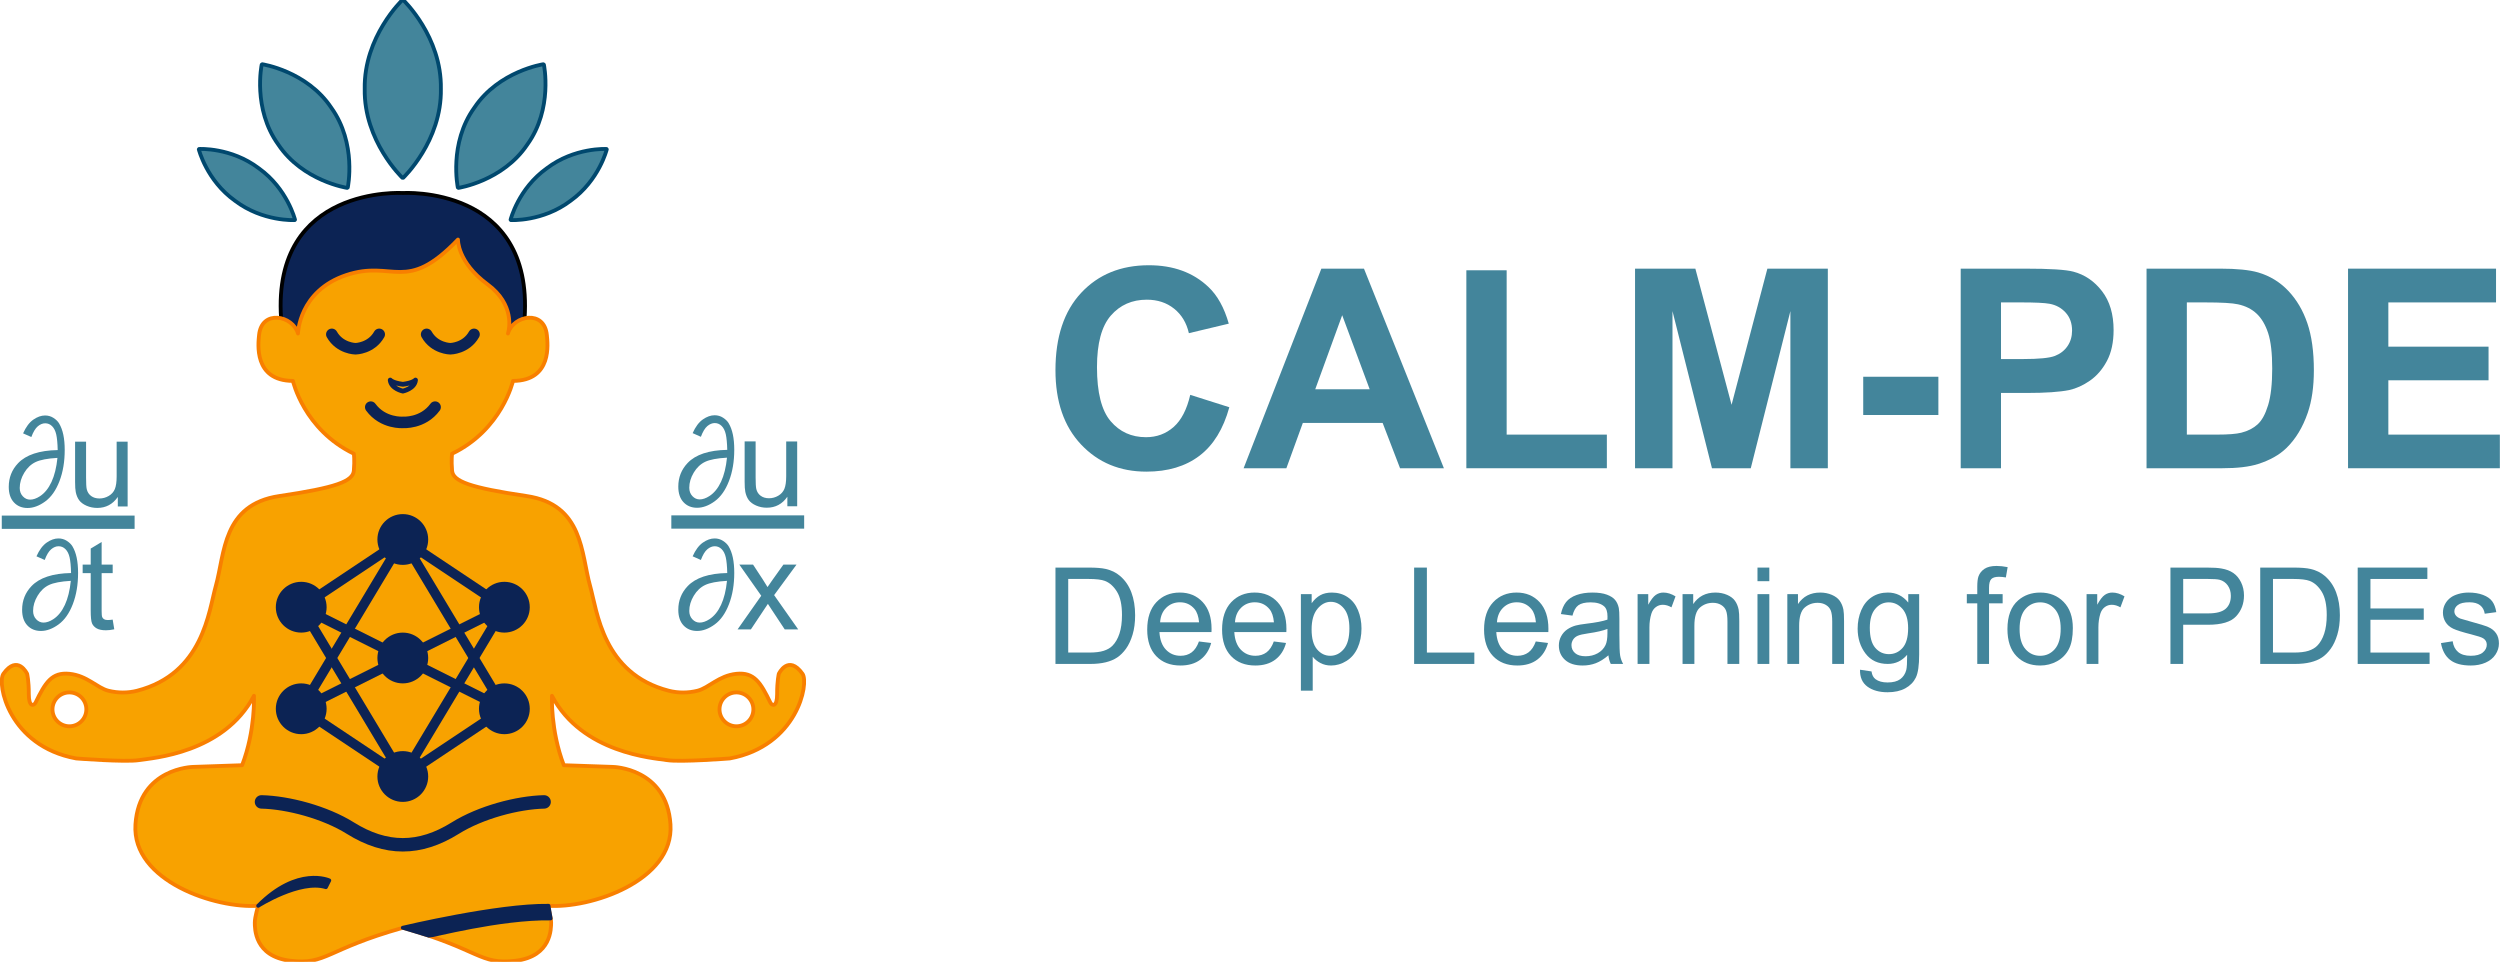 <?xml version="1.0" encoding="UTF-8" standalone="no"?><!DOCTYPE svg PUBLIC "-//W3C//DTD SVG 1.1//EN" "http://www.w3.org/Graphics/SVG/1.1/DTD/svg11.dtd"><svg width="100%" height="100%" viewBox="0 0 5417 2084" version="1.1" xmlns="http://www.w3.org/2000/svg" xmlns:xlink="http://www.w3.org/1999/xlink" xml:space="preserve" xmlns:serif="http://www.serif.com/" style="fill-rule:evenodd;clip-rule:evenodd;stroke-linecap:round;stroke-linejoin:round;stroke-miterlimit:1.5;"><g id="CALM-man" serif:id="CALM man"><g id="Partial-x" serif:id="Partial x"><rect x="1454.63" y="1116.69" width="287.822" height="28.782" style="fill:#43859b;"/><path d="M1518.66,946.442l-17.853,-7.935c6.172,-13.841 13.577,-23.76 22.217,-29.755c8.64,-5.995 17.104,-8.992 25.391,-8.992c6.7,-0 12.761,1.741 18.183,5.224c5.422,3.482 9.5,7.471 12.233,11.967c4.143,6.965 7.207,15.208 9.191,24.73c1.983,9.521 2.975,20.453 2.975,32.796c0,25.391 -3.813,47.982 -11.439,67.775c-7.626,19.792 -17.919,34.405 -30.879,43.838c-12.959,9.433 -25.699,14.15 -38.218,14.15c-12.078,0 -21.886,-4.011 -29.424,-12.034c-7.538,-8.023 -11.307,-19.307 -11.307,-33.854c0,-19.925 6.745,-36.984 20.234,-51.178c17.367,-18.25 45.976,-27.727 85.825,-28.432c-0.353,-14.812 -1.41,-26.096 -3.174,-33.855c-1.763,-7.758 -4.76,-13.731 -8.992,-17.918c-4.232,-4.188 -9.213,-6.282 -14.944,-6.282c-5.466,0 -10.799,2.182 -16.001,6.546c-5.202,4.364 -9.874,12.1 -14.018,23.209Zm56.6,45.227c-21.511,1.234 -37.27,4.231 -47.277,8.992c-10.006,4.761 -18.249,12.541 -24.729,23.341c-6.48,10.8 -9.72,21.754 -9.72,32.862c0,7.318 2.248,13.357 6.744,18.118c4.497,4.76 9.742,7.141 15.737,7.141c6.612,-0 13.665,-2.425 21.159,-7.274c10.315,-6.7 18.713,-17.037 25.192,-31.01c6.48,-13.974 10.778,-31.364 12.894,-52.17Z" style="fill:#43859b;fill-rule:nonzero;"/><path d="M1706.05,1096.93l0,-20.63c-10.932,15.869 -25.787,23.804 -44.566,23.804c-8.287,-0 -16.023,-1.587 -23.208,-4.761c-7.185,-3.174 -12.519,-7.163 -16.002,-11.968c-3.482,-4.805 -5.928,-10.69 -7.339,-17.654c-0.97,-4.673 -1.455,-12.078 -1.455,-22.217l0,-87.016l23.804,0l0,77.891c0,12.431 0.485,20.806 1.455,25.126c1.498,6.26 4.672,11.175 9.521,14.745c4.849,3.571 10.844,5.356 17.985,5.356c7.141,0 13.842,-1.829 20.101,-5.488c6.26,-3.659 10.69,-8.64 13.291,-14.943c2.6,-6.304 3.901,-15.451 3.901,-27.441l-0,-75.246l23.803,0l0,140.442l-21.291,0Z" style="fill:#43859b;fill-rule:nonzero;"/><path d="M1518.66,1213.35l-17.853,-7.934c6.172,-13.842 13.577,-23.76 22.217,-29.755c8.64,-5.995 17.104,-8.992 25.391,-8.992c6.7,-0 12.761,1.741 18.183,5.223c5.422,3.483 9.5,7.472 12.233,11.968c4.143,6.965 7.207,15.208 9.191,24.73c1.983,9.521 2.975,20.453 2.975,32.796c0,25.39 -3.813,47.982 -11.439,67.774c-7.626,19.793 -17.919,34.406 -30.879,43.839c-12.959,9.433 -25.699,14.15 -38.218,14.15c-12.078,-0 -21.886,-4.012 -29.424,-12.034c-7.538,-8.023 -11.307,-19.308 -11.307,-33.854c0,-19.925 6.745,-36.984 20.234,-51.178c17.367,-18.25 45.976,-27.727 85.825,-28.433c-0.353,-14.811 -1.41,-26.096 -3.174,-33.854c-1.763,-7.758 -4.76,-13.731 -8.992,-17.919c-4.232,-4.187 -9.213,-6.281 -14.944,-6.281c-5.466,-0 -10.799,2.182 -16.001,6.546c-5.202,4.364 -9.874,12.1 -14.018,23.208Zm56.6,45.227c-21.511,1.235 -37.27,4.232 -47.277,8.993c-10.006,4.761 -18.249,12.541 -24.729,23.341c-6.48,10.8 -9.72,21.754 -9.72,32.862c0,7.318 2.248,13.357 6.744,18.117c4.497,4.761 9.742,7.142 15.737,7.142c6.612,-0 13.665,-2.425 21.159,-7.274c10.315,-6.7 18.713,-17.037 25.192,-31.011c6.48,-13.973 10.778,-31.363 12.894,-52.17Z" style="fill:#43859b;fill-rule:nonzero;"/><path d="M1598.14,1363.84l51.31,-72.998l-47.475,-67.444l29.755,-0l21.555,32.928c4.056,6.26 7.318,11.505 9.786,15.737c3.88,-5.818 7.45,-10.976 10.712,-15.472l23.672,-33.193l28.432,-0l-48.533,66.121l52.236,74.321l-29.226,-0l-28.829,-43.64l-7.67,-11.77l-36.896,55.41l-28.829,-0Z" style="fill:#43859b;fill-rule:nonzero;"/></g><g id="Partial-t" serif:id="Partial t"><rect x="3.845" y="1117.17" width="287.822" height="28.782" style="fill:#43859b;"/><path d="M67.881,946.922l-17.853,-7.935c6.172,-13.841 13.577,-23.759 22.217,-29.754c8.64,-5.995 17.103,-8.993 25.391,-8.993c6.7,0 12.761,1.741 18.183,5.224c5.422,3.482 9.5,7.471 12.233,11.968c4.143,6.964 7.207,15.208 9.19,24.729c1.984,9.522 2.976,20.454 2.976,32.796c-0,25.391 -3.813,47.982 -11.439,67.775c-7.626,19.792 -17.919,34.405 -30.879,43.838c-12.96,9.434 -25.699,14.15 -38.218,14.15c-12.078,0 -21.886,-4.011 -29.424,-12.034c-7.538,-8.023 -11.307,-19.307 -11.307,-33.854c0,-19.925 6.745,-36.984 20.233,-51.178c17.368,-18.25 45.977,-27.727 85.826,-28.432c-0.353,-14.811 -1.411,-26.096 -3.174,-33.854c-1.763,-7.759 -4.761,-13.732 -8.992,-17.919c-4.232,-4.188 -9.213,-6.282 -14.944,-6.282c-5.466,0 -10.8,2.182 -16.001,6.546c-5.202,4.364 -9.874,12.1 -14.018,23.209Zm56.6,45.227c-21.511,1.234 -37.27,4.232 -47.277,8.992c-10.006,4.761 -18.249,12.541 -24.729,23.341c-6.48,10.8 -9.72,21.754 -9.72,32.863c-0,7.317 2.248,13.356 6.744,18.117c4.497,4.761 9.742,7.141 15.737,7.141c6.612,-0 13.665,-2.425 21.159,-7.273c10.315,-6.701 18.712,-17.038 25.192,-31.011c6.48,-13.974 10.778,-31.364 12.894,-52.17Z" style="fill:#43859b;fill-rule:nonzero;"/><path d="M255.269,1097.41l0,-20.63c-10.932,15.869 -25.787,23.804 -44.566,23.804c-8.287,-0 -16.023,-1.587 -23.208,-4.761c-7.185,-3.174 -12.519,-7.163 -16.002,-11.968c-3.482,-4.805 -5.929,-10.689 -7.339,-17.654c-0.97,-4.673 -1.455,-12.078 -1.455,-22.217l0,-87.016l23.804,0l-0,77.891c-0,12.431 0.485,20.806 1.455,25.126c1.498,6.26 4.672,11.175 9.521,14.745c4.849,3.571 10.844,5.356 17.985,5.356c7.141,0 13.842,-1.829 20.101,-5.488c6.259,-3.658 10.69,-8.64 13.29,-14.943c2.601,-6.304 3.902,-15.451 3.902,-27.441l-0,-75.246l23.803,0l0,140.442l-21.291,0Z" style="fill:#43859b;fill-rule:nonzero;"/><path d="M96.842,1213.35l-17.853,-7.934c6.172,-13.842 13.577,-23.76 22.217,-29.755c8.64,-5.995 17.104,-8.992 25.391,-8.992c6.7,-0 12.761,1.741 18.183,5.223c5.422,3.483 9.5,7.472 12.233,11.968c4.143,6.965 7.207,15.208 9.191,24.73c1.983,9.521 2.975,20.453 2.975,32.796c0,25.39 -3.813,47.982 -11.439,67.774c-7.626,19.793 -17.919,34.406 -30.879,43.839c-12.959,9.433 -25.699,14.15 -38.218,14.15c-12.078,-0 -21.886,-4.012 -29.424,-12.034c-7.538,-8.023 -11.307,-19.308 -11.307,-33.854c0,-19.925 6.745,-36.984 20.234,-51.178c17.367,-18.25 45.976,-27.727 85.825,-28.433c-0.352,-14.811 -1.41,-26.096 -3.174,-33.854c-1.763,-7.758 -4.76,-13.731 -8.992,-17.919c-4.232,-4.187 -9.213,-6.281 -14.944,-6.281c-5.466,-0 -10.799,2.182 -16.001,6.546c-5.202,4.364 -9.874,12.1 -14.018,23.208Zm56.6,45.227c-21.511,1.235 -37.27,4.232 -47.277,8.993c-10.006,4.761 -18.249,12.541 -24.729,23.341c-6.48,10.8 -9.72,21.754 -9.72,32.862c0,7.318 2.248,13.357 6.745,18.117c4.496,4.761 9.741,7.142 15.736,7.142c6.613,-0 13.665,-2.425 21.159,-7.274c10.315,-6.7 18.713,-17.037 25.193,-31.011c6.479,-13.973 10.777,-31.363 12.893,-52.17Z" style="fill:#43859b;fill-rule:nonzero;"/><path d="M244.161,1342.55l3.438,21.026c-6.7,1.411 -12.695,2.116 -17.985,2.116c-8.64,0 -15.34,-1.366 -20.101,-4.099c-4.761,-2.733 -8.111,-6.326 -10.05,-10.778c-1.94,-4.452 -2.91,-13.82 -2.91,-28.102l0,-80.8l-17.456,-0l0,-18.514l17.456,-0l0,-34.78l23.672,-14.282l-0,49.062l23.936,-0l-0,18.514l-23.936,-0l-0,82.123c-0,6.788 0.419,11.152 1.256,13.092c0.838,1.939 2.204,3.482 4.1,4.628c1.895,1.146 4.606,1.719 8.133,1.719c2.644,0 6.127,-0.308 10.447,-0.925Z" style="fill:#43859b;fill-rule:nonzero;"/></g><path d="M872.592,733.663l249.499,0l14.6,-44.019c19.432,-288.964 -264.099,-271.456 -264.099,-271.456l0.521,0c0,0 -283.531,-17.508 -264.099,271.456l14.6,44.019l249.499,0" style="fill:#0c2354;stroke:#000;stroke-width:8.33px;"/><path d="M1100.96,721.461c12.151,-38.316 78.668,-51.349 84.012,4.866c1.629,17.139 12.443,98.53 -73.367,99.044c0,0 -23.749,105.647 -132.059,157.738c-0,0 -1.935,13.564 -0,36.683c1.935,23.12 38.027,36.773 161.406,55.025c123.379,18.252 118.102,125.149 137.562,194.421c15.511,55.215 27.363,190.441 170.577,227.436c20.126,5.198 42.194,5.041 62.361,-0c24.455,-6.114 45.91,-32.821 84.371,-36.684c38.461,-3.862 52.305,19.037 73.367,62.362c3.423,7.041 14.785,10.811 14.673,-18.342c-0.113,-29.153 3.668,-44.02 3.668,-44.02c0,0 20.446,-43.225 51.357,0c14.546,20.342 -11.186,156.537 -157.738,183.416c-0,0 -106.091,8.287 -135.728,3.669c-29.637,-4.619 -183.951,-14.879 -249.445,-139.397c-0,0 -3.4,74.833 25.678,150.402l106.381,3.668c0,-0 116.607,1.937 124.723,124.723c8.116,122.786 -175.339,183.046 -265.953,176.079c-0,-0 7.499,25.086 7.336,36.683c-0.162,11.597 1.377,73.173 -77.034,82.537c-78.411,9.365 -76.788,-24.465 -243.943,-71.532l-0.107,-0c-167.156,47.067 -165.533,80.897 -243.944,71.532c-78.41,-9.364 -76.872,-70.94 -77.034,-82.537c-0.163,-11.597 7.336,-36.683 7.336,-36.683c-90.614,6.967 -274.069,-53.293 -265.953,-176.079c8.116,-122.786 124.723,-124.723 124.723,-124.723l106.381,-3.668c29.078,-75.569 25.679,-150.402 25.679,-150.402c-65.495,124.518 -219.809,134.778 -249.446,139.397c-29.637,4.618 -135.728,-3.669 -135.728,-3.669c-146.551,-26.879 -172.283,-163.074 -157.737,-183.416c30.91,-43.225 51.356,0 51.356,0c0,0 3.781,14.867 3.668,44.02c-0.112,29.153 11.251,25.383 14.674,18.342c21.061,-43.325 34.905,-66.224 73.366,-62.362c38.461,3.863 59.916,30.57 84.371,36.684c20.167,5.041 42.235,5.198 62.362,-0c143.213,-36.995 155.065,-172.221 170.576,-227.436c19.461,-69.272 14.183,-176.169 137.562,-194.421c123.38,-18.252 159.471,-31.905 161.406,-55.025c1.935,-23.119 0,-36.683 0,-36.683c-108.31,-52.091 -132.059,-157.738 -132.059,-157.738c-85.81,-0.514 -74.996,-81.905 -73.366,-99.044c5.399,-56.797 73.244,-42.905 84.371,-3.668c-0,-0 1.927,-92.162 104.547,-126.557c102.62,-34.395 128.418,41.913 242.109,-77.035c-0,-0 -1.806,48.546 64.195,97.21c58.811,43.363 46.891,96.587 44.487,105.184c-0.126,0.397 -0.246,0.796 -0.36,1.198c0,-0 0.141,-0.413 0.36,-1.198Zm-950.561,778.881c-20.246,-0 -36.683,16.437 -36.683,36.683c-0,20.246 16.437,36.683 36.683,36.683c20.246,0 36.683,-16.437 36.683,-36.683c0,-20.246 -16.437,-36.683 -36.683,-36.683Zm1445.32,-0c-20.246,-0 -36.683,16.437 -36.683,36.683c-0,20.246 16.437,36.683 36.683,36.683c20.246,0 36.683,-16.437 36.683,-36.683c0,-20.246 -16.437,-36.683 -36.683,-36.683Z" style="fill:#f8a200;stroke:#f87f00;stroke-width:8.33px;"/><path d="M1193.12,1990.06l-4.585,-27.377c-109.57,-1.637 -315.758,47.553 -315.758,47.553c0,-0 38.093,11.328 57.141,17.394c2.834,0.902 153.632,-39.207 263.202,-37.57Z" style="fill:#0c2354;stroke:#0c2354;stroke-width:8.33px;"/><path d="M718.99,724.493c17.352,30.834 51.357,31.18 51.357,31.18c-0,0 34.004,-0.346 51.356,-31.18" style="fill:none;stroke:#0c2354;stroke-width:25px;"/><path d="M924.416,724.493c17.352,30.834 51.356,31.18 51.356,31.18c0,0 34.005,-0.346 51.357,-31.18" style="fill:none;stroke:#0c2354;stroke-width:25px;"/><path d="M803.362,882.211c26.524,36.288 69.698,33.015 69.698,33.015l-0,-0.038c-0,-0 43.173,3.273 69.698,-33.015" style="fill:none;stroke:#0c2354;stroke-width:25px;"/><path d="M873.06,832.708c22.623,-2.939 27.23,-9.171 27.23,-9.171c-1.816,18.534 -27.23,23.844 -27.23,23.844l-0.283,0c0,0 -25.414,-5.31 -27.23,-23.844c0,0 4.607,6.232 27.23,9.171" style="fill:none;stroke:#0c2354;stroke-width:10.42px;"/><g id="NN"><circle cx="652.678" cy="1315.7" r="55.025" style="fill:#0c2354;"/><circle cx="652.678" cy="1535.8" r="55.025" style="fill:#0c2354;"/><circle cx="1092.88" cy="1315.7" r="55.025" style="fill:#0c2354;"/><circle cx="1092.88" cy="1535.8" r="55.025" style="fill:#0c2354;"/><circle cx="872.777" cy="1425.75" r="55.025" style="fill:#0c2354;"/><circle cx="872.777" cy="1168.97" r="55.025" style="fill:#0c2354;"/><circle cx="872.777" cy="1682.53" r="55.025" style="fill:#0c2354;"/><path d="M872.777,1682.53l220.1,-146.732" style="fill:none;stroke:#0c2354;stroke-width:20.83px;"/><path d="M872.777,1168.97l220.1,146.733" style="fill:none;stroke:#0c2354;stroke-width:20.83px;"/><path d="M872.777,1425.75l220.1,-110.049" style="fill:none;stroke:#0c2354;stroke-width:20.83px;"/><path d="M872.777,1425.75l220.1,110.05" style="fill:none;stroke:#0c2354;stroke-width:20.83px;"/><path d="M652.678,1535.8l220.099,-110.05" style="fill:none;stroke:#0c2354;stroke-width:20.83px;"/><path d="M652.678,1315.7l220.099,366.831" style="fill:none;stroke:#0c2354;stroke-width:20.83px;"/><path d="M652.678,1535.8l220.099,-366.832" style="fill:none;stroke:#0c2354;stroke-width:20.83px;"/><path d="M872.777,1168.97l220.1,366.832" style="fill:none;stroke:#0c2354;stroke-width:20.83px;"/><path d="M872.777,1682.53l220.1,-366.831" style="fill:none;stroke:#0c2354;stroke-width:20.83px;"/><path d="M652.678,1535.8l220.099,146.732" style="fill:none;stroke:#0c2354;stroke-width:20.83px;"/><path d="M652.678,1315.7l220.099,110.049" style="fill:none;stroke:#0c2354;stroke-width:20.83px;"/><path d="M652.678,1315.7l220.099,-146.733l-220.099,146.733Z" style="fill:#0c2354;stroke:#0c2354;stroke-width:20.83px;"/></g><g id="Leaf"><path d="M873.739,385.173c0,0 83.569,-79.275 81.557,-192.586c2.012,-113.312 -81.557,-192.587 -81.557,-192.587l-1.924,0c0,0 -83.568,79.275 -81.556,192.587c-2.012,113.311 81.556,192.586 81.556,192.586" style="fill:#43859b;stroke:#00486e;stroke-width:8.33px;"/><path d="M753.559,406.181c0,0 20.068,-95.304 -35.811,-172.866c-53.078,-79.506 -149.374,-94.089 -149.374,-94.089l-1.339,0.929c-0,0 -20.068,95.304 35.811,172.867c53.078,79.505 149.374,94.088 149.374,94.088" style="fill:#43859b;stroke:#00486e;stroke-width:8.33px;"/><path d="M639.221,476.046c-0,-0 -16.559,-67.093 -78.33,-111.311c-60.508,-45.93 -129.497,-41.906 -129.497,-41.906l-0.604,0.818c0,0 16.559,67.094 78.33,111.312c60.508,45.93 129.497,41.906 129.497,41.906" style="fill:#43859b;stroke:#00486e;stroke-width:8.33px;"/><path d="M991.996,406.181c-0,0 -20.068,-95.304 35.811,-172.866c53.077,-79.506 149.373,-94.089 149.373,-94.089l1.34,0.929c-0,0 20.068,95.304 -35.811,172.867c-53.078,79.505 -149.374,94.088 -149.374,94.088" style="fill:#43859b;stroke:#00486e;stroke-width:8.33px;"/><path d="M1106.33,476.046c0,-0 16.559,-67.093 78.33,-111.311c60.508,-45.93 129.497,-41.906 129.497,-41.906l0.604,0.818c-0,0 -16.559,67.094 -78.33,111.312c-60.508,45.93 -129.497,41.906 -129.497,41.906" style="fill:#43859b;stroke:#00486e;stroke-width:8.33px;"/></g><path d="M713.488,1907.66c-0,0 -68.041,-31.648 -154.07,55.025c0,0 90.662,-57.565 146.733,-40.351l7.337,-14.674Z" style="fill:#0c2354;stroke:#0c2354;stroke-width:8.33px;"/><path d="M1178.94,1737.56c-57.555,1.391 -137.352,22.382 -192.587,56.859c-77.056,48.098 -150.097,48.098 -227.153,0c-55.235,-34.477 -135.032,-55.468 -192.587,-56.859" style="fill:none;stroke:#0c2354;stroke-width:29.17px;"/></g><g id="text"><path d="M2579.03,855.57l84.666,26.846c-12.98,47.2 -34.564,82.257 -64.753,105.168c-30.189,22.912 -68.49,34.368 -114.904,34.368c-57.427,0 -104.628,-19.617 -141.601,-58.853c-36.974,-39.235 -55.461,-92.877 -55.461,-160.924c0,-71.981 18.585,-127.884 55.756,-167.709c37.17,-39.826 86.042,-59.739 146.616,-59.739c52.904,0 95.876,15.636 128.917,46.906c19.667,18.487 34.417,45.037 44.25,79.651l-86.436,20.65c-5.113,-22.42 -15.782,-40.12 -32.008,-53.101c-16.225,-12.98 -35.941,-19.47 -59.148,-19.47c-32.057,0 -58.066,11.505 -78.028,34.516c-19.962,23.01 -29.943,60.279 -29.943,111.806c0,54.674 9.834,93.614 29.5,116.821c19.667,23.207 45.234,34.81 76.701,34.81c23.207,0 43.169,-7.375 59.886,-22.125c16.717,-14.75 28.714,-37.957 35.99,-69.621Z" style="fill:#43859b;fill-rule:nonzero;"/><path d="M3128.62,1014.58l-94.991,0l-37.76,-98.236l-172.872,0l-35.695,98.236l-92.631,0l168.446,-432.475l92.337,0l173.166,432.475Zm-160.776,-171.102l-59.591,-160.481l-58.411,160.481l118.002,0Z" style="fill:#43859b;fill-rule:nonzero;"/><path d="M3177.3,1014.58l-0,-428.935l87.321,0l-0,356.069l217.122,0l0,72.866l-304.443,0Z" style="fill:#43859b;fill-rule:nonzero;"/><path d="M3542.81,1014.58l-0,-432.475l130.686,0l78.471,295.004l77.586,-295.004l130.982,0l-0,432.475l-81.126,0l-0,-340.434l-85.846,340.434l-84.076,0l-85.551,-340.434l-0,340.434l-81.126,0Z" style="fill:#43859b;fill-rule:nonzero;"/><rect x="4037.23" y="816.335" width="162.842" height="82.896" style="fill:#43859b;fill-rule:nonzero;"/><path d="M4248.45,1014.58l-0,-432.475l140.126,0c53.101,0 87.715,2.164 103.841,6.491c24.781,6.49 45.529,20.601 62.246,42.332c16.717,21.732 25.075,49.807 25.075,84.224c0,26.55 -4.818,48.872 -14.455,66.966c-9.637,18.093 -21.879,32.303 -36.728,42.628c-14.848,10.325 -29.942,17.159 -45.283,20.502c-20.847,4.13 -51.035,6.195 -90.566,6.195l-56.935,0l-0,163.137l-87.321,0Zm87.321,-359.314l-0,122.722l47.79,-0c34.417,-0 57.428,-2.262 69.031,-6.785c11.603,-4.524 20.699,-11.604 27.288,-21.241c6.588,-9.636 9.882,-20.847 9.882,-33.63c0,-15.734 -4.621,-28.714 -13.865,-38.94c-9.243,-10.227 -20.945,-16.619 -35.105,-19.176c-10.424,-1.966 -31.369,-2.95 -62.836,-2.95l-42.185,0Z" style="fill:#43859b;fill-rule:nonzero;"/><path d="M4651.13,582.102l159.597,0c35.99,0 63.426,2.754 82.306,8.261c25.37,7.473 47.102,20.748 65.196,39.825c18.093,19.077 31.86,42.431 41.3,70.063c9.44,27.632 14.16,61.705 14.16,102.219c0,35.597 -4.425,66.277 -13.275,92.041c-10.817,31.467 -26.255,56.936 -46.315,76.406c-15.144,14.75 -35.597,26.255 -61.361,34.515c-19.274,6.097 -45.037,9.145 -77.291,9.145l-164.317,0l0,-432.475Zm87.321,73.161l0,286.448l65.196,0c24.387,0 41.989,-1.376 52.805,-4.13c14.161,-3.54 25.912,-9.538 35.253,-17.995c9.342,-8.457 16.963,-22.371 22.863,-41.743c5.9,-19.372 8.85,-45.774 8.85,-79.208c0,-33.434 -2.95,-59.099 -8.85,-76.996c-5.9,-17.897 -14.16,-31.86 -24.78,-41.89c-10.62,-10.031 -24.092,-16.816 -40.416,-20.356c-12.193,-2.753 -36.088,-4.13 -71.685,-4.13l-39.236,0Z" style="fill:#43859b;fill-rule:nonzero;"/><path d="M5087.74,1014.58l0,-432.475l320.669,0l-0,73.161l-233.348,0l0,95.876l217.122,0l0,72.866l-217.122,0l0,117.706l241.608,0l-0,72.866l-328.929,0Z" style="fill:#43859b;fill-rule:nonzero;"/><path d="M2286.98,1438.62l0,-208.781l71.92,0c16.235,0 28.625,0.997 37.17,2.991c11.963,2.753 22.17,7.738 30.62,14.953c11.013,9.305 19.249,21.197 24.709,35.675c5.459,14.479 8.189,31.023 8.189,49.632c-0,15.856 -1.852,29.907 -5.555,42.155c-3.702,12.248 -8.45,22.383 -14.241,30.406c-5.792,8.023 -12.129,14.336 -19.013,18.941c-6.883,4.605 -15.191,8.094 -24.922,10.468c-9.732,2.373 -20.912,3.56 -33.539,3.56l-75.338,-0Zm27.629,-24.638l44.576,0c13.767,0 24.566,-1.282 32.399,-3.845c7.833,-2.564 14.076,-6.171 18.728,-10.824c6.551,-6.551 11.654,-15.357 15.309,-26.418c3.656,-11.061 5.483,-24.471 5.483,-40.232c0,-21.837 -3.584,-38.618 -10.752,-50.344c-7.168,-11.725 -15.879,-19.582 -26.133,-23.57c-7.406,-2.848 -19.321,-4.272 -35.746,-4.272l-43.864,-0l-0,159.505Z" style="fill:#43859b;fill-rule:nonzero;"/><path d="M2597.87,1389.91l26.489,3.275c-4.177,15.476 -11.915,27.487 -23.214,36.032c-11.298,8.544 -25.729,12.817 -43.294,12.817c-22.122,-0 -39.663,-6.812 -52.622,-20.437c-12.96,-13.624 -19.44,-32.731 -19.44,-57.322c-0,-25.445 6.551,-45.193 19.653,-59.245c13.103,-14.051 30.097,-21.077 50.985,-21.077c20.223,-0 36.743,6.883 49.561,20.65c12.817,13.767 19.226,33.135 19.226,58.106c-0,1.519 -0.048,3.797 -0.143,6.836l-112.793,-0c0.95,16.615 5.649,29.337 14.099,38.167c8.45,8.83 18.989,13.244 31.617,13.244c9.399,0 17.422,-2.468 24.068,-7.405c6.646,-4.937 11.915,-12.818 15.808,-23.641Zm-84.168,-41.443l84.453,0c-1.14,-12.722 -4.368,-22.264 -9.685,-28.625c-8.165,-9.875 -18.751,-14.812 -31.758,-14.812c-11.773,0 -21.671,3.941 -29.694,11.821c-8.023,7.88 -12.461,18.419 -13.316,31.616Z" style="fill:#43859b;fill-rule:nonzero;"/><path d="M2760.08,1389.91l26.489,3.275c-4.177,15.476 -11.915,27.487 -23.213,36.032c-11.299,8.544 -25.73,12.817 -43.295,12.817c-22.122,-0 -39.662,-6.812 -52.622,-20.437c-12.96,-13.624 -19.44,-32.731 -19.44,-57.322c0,-25.445 6.551,-45.193 19.653,-59.245c13.103,-14.051 30.098,-21.077 50.985,-21.077c20.223,-0 36.743,6.883 49.561,20.65c12.817,13.767 19.226,33.135 19.226,58.106c-0,1.519 -0.048,3.797 -0.143,6.836l-112.793,-0c0.95,16.615 5.649,29.337 14.099,38.167c8.45,8.83 18.989,13.244 31.617,13.244c9.399,0 17.422,-2.468 24.068,-7.405c6.646,-4.937 11.915,-12.818 15.808,-23.641Zm-84.168,-41.443l84.453,0c-1.14,-12.722 -4.368,-22.264 -9.684,-28.625c-8.166,-9.875 -18.752,-14.812 -31.759,-14.812c-11.773,0 -21.671,3.941 -29.694,11.821c-8.022,7.88 -12.461,18.419 -13.316,31.616Z" style="fill:#43859b;fill-rule:nonzero;"/><path d="M2818.76,1496.58l0,-209.208l23.356,-0l0,19.653c5.507,-7.69 11.726,-13.458 18.657,-17.303c6.931,-3.846 15.333,-5.768 25.207,-5.768c12.912,-0 24.306,3.323 34.18,9.969c9.874,6.646 17.327,16.022 22.359,28.127c5.032,12.105 7.548,25.374 7.548,39.805c0,15.476 -2.777,29.409 -8.331,41.799c-5.554,12.39 -13.625,21.885 -24.211,28.483c-10.586,6.599 -21.718,9.898 -33.396,9.898c-8.545,-0 -16.212,-1.804 -23,-5.412c-6.789,-3.608 -12.367,-8.165 -16.734,-13.672l-0,73.629l-25.635,0Zm23.214,-132.731c-0,19.463 3.94,33.847 11.82,43.152c7.881,9.304 17.422,13.956 28.626,13.956c11.393,0 21.148,-4.818 29.266,-14.455c8.118,-9.636 12.177,-24.566 12.177,-44.789c-0,-19.274 -3.964,-33.705 -11.892,-43.295c-7.928,-9.589 -17.398,-14.384 -28.412,-14.384c-10.918,0 -20.579,5.104 -28.981,15.31c-8.403,10.207 -12.604,25.041 -12.604,44.505Z" style="fill:#43859b;fill-rule:nonzero;"/><path d="M3064.14,1438.62l-0,-208.781l27.628,0l0,184.143l102.824,0l0,24.638l-130.452,-0Z" style="fill:#43859b;fill-rule:nonzero;"/><path d="M3327.75,1389.91l26.489,3.275c-4.178,15.476 -11.916,27.487 -23.214,36.032c-11.298,8.544 -25.73,12.817 -43.294,12.817c-22.122,-0 -39.663,-6.812 -52.623,-20.437c-12.959,-13.624 -19.439,-32.731 -19.439,-57.322c-0,-25.445 6.551,-45.193 19.653,-59.245c13.102,-14.051 30.097,-21.077 50.985,-21.077c20.223,-0 36.743,6.883 49.56,20.65c12.818,13.767 19.226,33.135 19.226,58.106c0,1.519 -0.047,3.797 -0.142,6.836l-112.793,-0c0.949,16.615 5.649,29.337 14.099,38.167c8.45,8.83 18.989,13.244 31.616,13.244c9.4,0 17.422,-2.468 24.069,-7.405c6.646,-4.937 11.915,-12.818 15.808,-23.641Zm-84.168,-41.443l84.452,0c-1.139,-12.722 -4.367,-22.264 -9.684,-28.625c-8.165,-9.875 -18.751,-14.812 -31.758,-14.812c-11.773,0 -21.671,3.941 -29.694,11.821c-8.023,7.88 -12.461,18.419 -13.316,31.616Z" style="fill:#43859b;fill-rule:nonzero;"/><path d="M3485.12,1419.96c-9.495,8.07 -18.633,13.766 -27.415,17.089c-8.783,3.323 -18.206,4.985 -28.27,4.985c-16.615,-0 -29.385,-4.059 -38.31,-12.177c-8.924,-8.117 -13.387,-18.49 -13.387,-31.117c0,-7.406 1.686,-14.171 5.056,-20.295c3.371,-6.123 7.786,-11.037 13.245,-14.74c5.459,-3.702 11.607,-6.503 18.443,-8.402c5.032,-1.329 12.627,-2.611 22.786,-3.845c20.698,-2.469 35.936,-5.412 45.715,-8.83c0.095,-3.513 0.143,-5.744 0.143,-6.693c-0,-10.444 -2.421,-17.802 -7.263,-22.075c-6.552,-5.791 -16.283,-8.687 -29.196,-8.687c-12.057,-0 -20.958,2.112 -26.702,6.337c-5.745,4.225 -9.993,11.702 -12.747,22.431l-25.065,-3.418c2.279,-10.729 6.029,-19.393 11.251,-25.991c5.222,-6.599 12.77,-11.678 22.644,-15.239c9.874,-3.56 21.315,-5.34 34.322,-5.34c12.913,-0 23.404,1.519 31.474,4.557c8.07,3.038 14.004,6.86 17.802,11.465c3.798,4.604 6.456,10.42 7.975,17.446c0.855,4.367 1.282,12.247 1.282,23.64l-0,34.18c-0,23.831 0.546,38.903 1.638,45.217c1.092,6.314 3.252,12.366 6.48,18.158l-26.774,-0c-2.659,-5.317 -4.368,-11.536 -5.127,-18.656Zm-2.137,-57.251c-9.304,3.797 -23.261,7.025 -41.87,9.684c-10.538,1.519 -17.992,3.228 -22.359,5.127c-4.367,1.899 -7.738,4.676 -10.111,8.331c-2.374,3.655 -3.561,7.714 -3.561,12.177c0,6.836 2.587,12.532 7.762,17.089c5.174,4.558 12.746,6.836 22.715,6.836c9.874,0 18.656,-2.16 26.347,-6.48c7.69,-4.319 13.339,-10.23 16.947,-17.73c2.754,-5.792 4.13,-14.337 4.13,-25.635l0,-9.399Z" style="fill:#43859b;fill-rule:nonzero;"/><path d="M3548.35,1438.62l0,-151.245l23.071,-0l0,22.929c5.887,-10.729 11.322,-17.802 16.307,-21.22c4.984,-3.418 10.467,-5.127 16.449,-5.127c8.64,-0 17.422,2.753 26.347,8.26l-8.83,23.783c-6.266,-3.702 -12.533,-5.554 -18.799,-5.554c-5.602,0 -10.634,1.685 -15.096,5.056c-4.462,3.37 -7.643,8.046 -9.542,14.028c-2.848,9.114 -4.272,19.083 -4.272,29.907l-0,79.183l-25.635,-0Z" style="fill:#43859b;fill-rule:nonzero;"/><path d="M3645.76,1438.62l0,-151.245l23.071,-0l0,21.505c11.109,-16.616 27.154,-24.923 48.137,-24.923c9.114,-0 17.493,1.638 25.136,4.913c7.643,3.276 13.363,7.572 17.161,12.889c3.798,5.317 6.456,11.63 7.975,18.941c0.95,4.747 1.425,13.055 1.425,24.923l-0,92.997l-25.635,-0l-0,-92c-0,-10.444 -0.997,-18.253 -2.991,-23.428c-1.994,-5.174 -5.53,-9.304 -10.61,-12.39c-5.079,-3.085 -11.037,-4.628 -17.873,-4.628c-10.918,-0 -20.342,3.465 -28.269,10.396c-7.928,6.931 -11.892,20.081 -11.892,39.449l-0,82.601l-25.635,-0Z" style="fill:#43859b;fill-rule:nonzero;"/><path d="M3808.12,1259.32l-0,-29.48l25.634,0l0,29.48l-25.634,0Zm-0,179.301l-0,-151.245l25.634,-0l0,151.245l-25.634,-0Z" style="fill:#43859b;fill-rule:nonzero;"/><path d="M3872.77,1438.62l0,-151.245l23.072,-0l-0,21.505c11.108,-16.616 27.153,-24.923 48.136,-24.923c9.114,-0 17.493,1.638 25.136,4.913c7.643,3.276 13.364,7.572 17.161,12.889c3.798,5.317 6.456,11.63 7.976,18.941c0.949,4.747 1.424,13.055 1.424,24.923l-0,92.997l-25.635,-0l-0,-92c-0,-10.444 -0.997,-18.253 -2.991,-23.428c-1.994,-5.174 -5.53,-9.304 -10.61,-12.39c-5.079,-3.085 -11.037,-4.628 -17.873,-4.628c-10.918,-0 -20.342,3.465 -28.269,10.396c-7.928,6.931 -11.892,20.081 -11.892,39.449l-0,82.601l-25.635,-0Z" style="fill:#43859b;fill-rule:nonzero;"/><path d="M4030.28,1451.15l24.922,3.702c1.045,7.691 3.94,13.292 8.688,16.805c6.361,4.748 15.048,7.121 26.062,7.121c11.868,0 21.03,-2.373 27.486,-7.121c6.456,-4.747 10.823,-11.393 13.102,-19.938c1.329,-5.222 1.946,-16.188 1.851,-32.898c-11.203,13.197 -25.16,19.796 -41.87,19.796c-20.792,-0 -36.885,-7.501 -48.278,-22.502c-11.394,-15.001 -17.09,-32.993 -17.09,-53.975c-0,-14.431 2.611,-27.747 7.833,-39.948c5.221,-12.2 12.793,-21.623 22.715,-28.269c9.921,-6.646 21.576,-9.969 34.963,-9.969c17.849,-0 32.565,7.216 44.148,21.647l0,-18.229l23.641,-0l0,130.737c0,23.546 -2.397,40.233 -7.192,50.059c-4.794,9.827 -12.39,17.588 -22.786,23.285c-10.396,5.697 -23.19,8.545 -38.381,8.545c-18.039,0 -32.613,-4.059 -43.721,-12.177c-11.109,-8.117 -16.473,-20.341 -16.093,-36.671Zm21.219,-90.861c0,19.843 3.941,34.322 11.821,43.436c7.88,9.115 17.754,13.672 29.622,13.672c11.773,0 21.648,-4.533 29.623,-13.601c7.975,-9.067 11.963,-23.284 11.963,-42.653c-0,-18.514 -4.107,-32.471 -12.319,-41.87c-8.213,-9.4 -18.111,-14.099 -29.694,-14.099c-11.393,-0 -21.077,4.628 -29.053,13.885c-7.975,9.257 -11.963,23 -11.963,41.23Z" style="fill:#43859b;fill-rule:nonzero;"/><path d="M4284.35,1438.62l-0,-131.307l-22.644,0l-0,-19.938l22.644,-0l-0,-16.093c-0,-10.159 0.902,-17.707 2.706,-22.644c2.468,-6.646 6.812,-12.034 13.031,-16.164c6.218,-4.13 14.929,-6.195 26.133,-6.195c7.215,-0 15.191,0.854 23.926,2.563l-3.846,22.359c-5.317,-0.949 -10.349,-1.424 -15.096,-1.424c-7.785,0 -13.292,1.662 -16.52,4.985c-3.228,3.323 -4.842,9.542 -4.842,18.656l-0,13.957l29.48,-0l-0,19.938l-29.48,0l-0,131.307l-25.492,-0Z" style="fill:#43859b;fill-rule:nonzero;"/><path d="M4349.72,1363c0,-28.008 7.786,-48.753 23.356,-62.235c13.008,-11.203 28.863,-16.805 47.567,-16.805c20.793,-0 37.788,6.812 50.985,20.436c13.197,13.625 19.796,32.447 19.796,56.468c-0,19.464 -2.92,34.773 -8.759,45.929c-5.839,11.156 -14.336,19.82 -25.492,25.991c-11.156,6.171 -23.333,9.257 -36.53,9.257c-21.172,-0 -38.286,-6.789 -51.341,-20.365c-13.054,-13.577 -19.582,-33.136 -19.582,-58.676Zm26.347,0c0,19.369 4.225,33.872 12.675,43.508c8.45,9.637 19.084,14.455 31.901,14.455c12.723,0 23.309,-4.842 31.759,-14.526c8.45,-9.684 12.675,-24.448 12.675,-44.291c-0,-18.704 -4.249,-32.874 -12.746,-42.511c-8.498,-9.637 -19.06,-14.455 -31.688,-14.455c-12.817,-0 -23.451,4.794 -31.901,14.384c-8.45,9.589 -12.675,24.068 -12.675,43.436Z" style="fill:#43859b;fill-rule:nonzero;"/><path d="M4521.19,1438.62l0,-151.245l23.072,-0l-0,22.929c5.886,-10.729 11.322,-17.802 16.306,-21.22c4.985,-3.418 10.468,-5.127 16.449,-5.127c8.64,-0 17.422,2.753 26.347,8.26l-8.83,23.783c-6.266,-3.702 -12.532,-5.554 -18.799,-5.554c-5.601,0 -10.633,1.685 -15.096,5.056c-4.462,3.37 -7.643,8.046 -9.541,14.028c-2.849,9.114 -4.273,19.083 -4.273,29.907l0,79.183l-25.635,-0Z" style="fill:#43859b;fill-rule:nonzero;"/><path d="M4702.91,1438.62l0,-208.781l78.756,0c13.862,0 24.448,0.665 31.759,1.994c10.254,1.709 18.846,4.961 25.777,9.755c6.931,4.795 12.509,11.512 16.734,20.152c4.225,8.64 6.337,18.134 6.337,28.483c0,17.755 -5.649,32.779 -16.947,45.075c-11.299,12.295 -31.711,18.442 -61.239,18.442l-53.548,0l-0,84.88l-27.629,-0Zm27.629,-109.517l53.975,-0c17.85,-0 30.525,-3.323 38.025,-9.97c7.501,-6.646 11.251,-15.998 11.251,-28.055c0,-8.735 -2.207,-16.212 -6.622,-22.431c-4.415,-6.219 -10.23,-10.325 -17.446,-12.319c-4.652,-1.234 -13.245,-1.851 -25.777,-1.851l-53.406,-0l-0,74.626Z" style="fill:#43859b;fill-rule:nonzero;"/><path d="M4897.45,1438.62l-0,-208.781l71.92,0c16.235,0 28.625,0.997 37.17,2.991c11.963,2.753 22.169,7.738 30.619,14.953c11.014,9.305 19.25,21.197 24.709,35.675c5.46,14.479 8.189,31.023 8.189,49.632c0,15.856 -1.851,29.907 -5.554,42.155c-3.703,12.248 -8.45,22.383 -14.242,30.406c-5.791,8.023 -12.129,14.336 -19.012,18.941c-6.883,4.605 -15.191,8.094 -24.923,10.468c-9.731,2.373 -20.911,3.56 -33.539,3.56l-75.337,-0Zm27.628,-24.638l44.576,0c13.767,0 24.567,-1.282 32.4,-3.845c7.833,-2.564 14.075,-6.171 18.727,-10.824c6.552,-6.551 11.655,-15.357 15.31,-26.418c3.655,-11.061 5.483,-24.471 5.483,-40.232c0,-21.837 -3.584,-38.618 -10.752,-50.344c-7.168,-11.725 -15.88,-19.582 -26.133,-23.57c-7.406,-2.848 -19.321,-4.272 -35.747,-4.272l-43.864,-0l0,159.505Z" style="fill:#43859b;fill-rule:nonzero;"/><path d="M5108.65,1438.62l-0,-208.781l150.96,0l0,24.638l-123.332,-0l0,63.944l115.499,0l0,24.496l-115.499,-0l0,71.065l128.174,0l0,24.638l-155.802,-0Z" style="fill:#43859b;fill-rule:nonzero;"/><path d="M5289.09,1393.47l25.35,-3.987c1.424,10.159 5.388,17.944 11.892,23.356c6.503,5.412 15.594,8.117 27.272,8.117c11.773,0 20.508,-2.397 26.205,-7.192c5.696,-4.794 8.545,-10.42 8.545,-16.876c-0,-5.791 -2.516,-10.349 -7.548,-13.672c-3.513,-2.278 -12.248,-5.174 -26.205,-8.687c-18.799,-4.747 -31.83,-8.853 -39.093,-12.319c-7.263,-3.465 -12.77,-8.26 -16.52,-14.384c-3.75,-6.124 -5.626,-12.888 -5.626,-20.294c0,-6.741 1.543,-12.984 4.629,-18.728c3.086,-5.744 7.287,-10.515 12.604,-14.312c3.987,-2.944 9.423,-5.436 16.306,-7.477c6.884,-2.041 14.266,-3.062 22.146,-3.062c11.868,-0 22.288,1.709 31.26,5.127c8.972,3.418 15.595,8.046 19.867,13.885c4.272,5.839 7.216,13.648 8.83,23.428l-25.065,3.418c-1.14,-7.786 -4.439,-13.862 -9.898,-18.23c-5.459,-4.367 -13.174,-6.551 -23.143,-6.551c-11.773,0 -20.175,1.947 -25.207,5.839c-5.032,3.893 -7.548,8.45 -7.548,13.672c-0,3.323 1.044,6.314 3.133,8.972c2.089,2.754 5.364,5.032 9.827,6.836c2.563,0.95 10.111,3.134 22.644,6.551c18.134,4.843 30.785,8.806 37.953,11.892c7.169,3.086 12.794,7.572 16.877,13.458c4.082,5.887 6.123,13.198 6.123,21.932c0,8.545 -2.492,16.592 -7.476,24.14c-4.985,7.548 -12.177,13.387 -21.576,17.517c-9.4,4.13 -20.033,6.195 -31.901,6.195c-19.654,-0 -34.631,-4.083 -44.932,-12.248c-10.302,-8.165 -16.877,-20.27 -19.725,-36.316Z" style="fill:#43859b;fill-rule:nonzero;"/></g></svg>